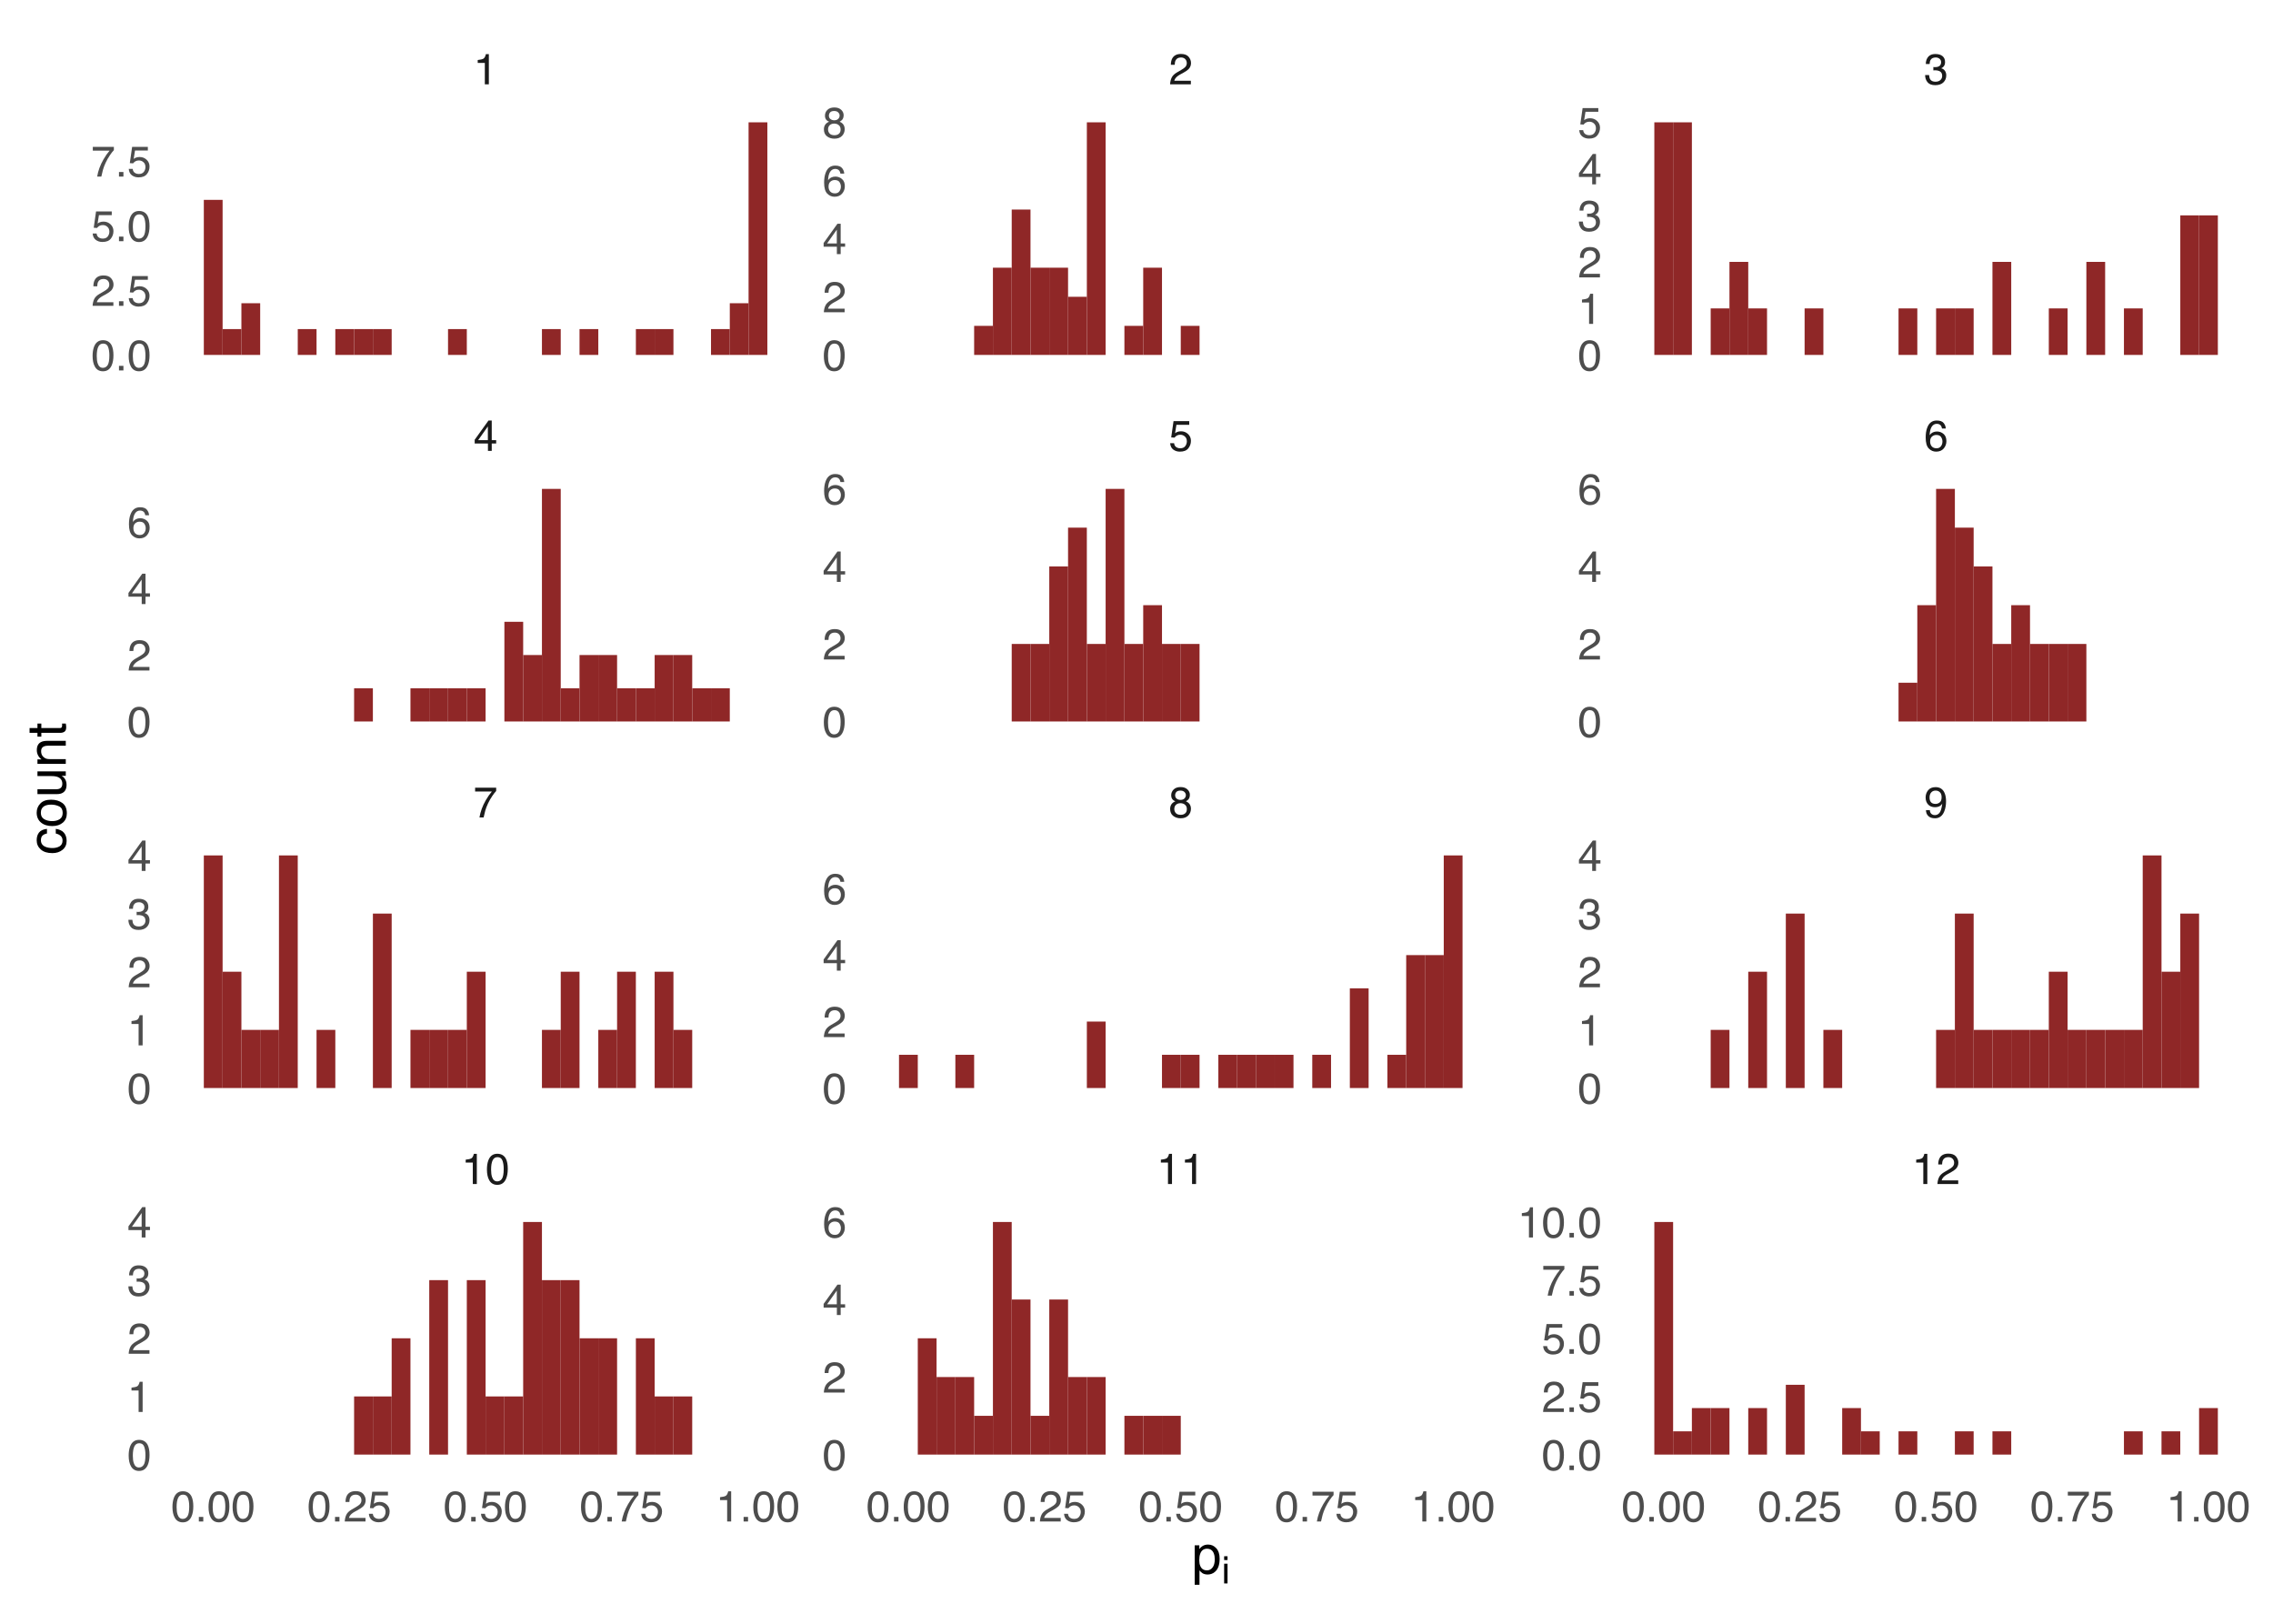 <?xml version="1.0" encoding="UTF-8"?>
<svg xmlns="http://www.w3.org/2000/svg" xmlns:xlink="http://www.w3.org/1999/xlink" width="504pt" height="360pt" viewBox="0 0 504 360" version="1.1">
<defs>
<g>
<symbol overflow="visible" id="glyph0-0">
<path style="stroke:none;" d="M 0.312 0 L 0.312 -6.875 L 5.766 -6.875 L 5.766 0 Z M 4.906 -0.859 L 4.906 -6.016 L 1.172 -6.016 L 1.172 -0.859 Z M 4.906 -0.859 "/>
</symbol>
<symbol overflow="visible" id="glyph0-1">
<path style="stroke:none;" d="M 0.922 -4.75 L 0.922 -5.391 C 1.523 -5.453 1.945 -5.551 2.188 -5.688 C 2.426 -5.832 2.609 -6.164 2.734 -6.688 L 3.391 -6.688 L 3.391 0 L 2.5 0 L 2.5 -4.75 Z M 0.922 -4.75 "/>
</symbol>
<symbol overflow="visible" id="glyph0-2">
<path style="stroke:none;" d="M 2.594 -6.703 C 3.457 -6.703 4.086 -6.348 4.484 -5.641 C 4.773 -5.086 4.922 -4.328 4.922 -3.359 C 4.922 -2.453 4.785 -1.695 4.516 -1.094 C 4.129 -0.238 3.488 0.188 2.594 0.188 C 1.781 0.188 1.18 -0.16 0.797 -0.859 C 0.461 -1.453 0.297 -2.238 0.297 -3.219 C 0.297 -3.977 0.395 -4.633 0.594 -5.188 C 0.957 -6.195 1.625 -6.703 2.594 -6.703 Z M 2.578 -0.578 C 3.016 -0.578 3.363 -0.77 3.625 -1.156 C 3.883 -1.551 4.016 -2.273 4.016 -3.328 C 4.016 -4.086 3.922 -4.711 3.734 -5.203 C 3.547 -5.703 3.18 -5.953 2.641 -5.953 C 2.148 -5.953 1.789 -5.719 1.562 -5.25 C 1.332 -4.781 1.219 -4.094 1.219 -3.188 C 1.219 -2.5 1.289 -1.945 1.438 -1.531 C 1.656 -0.895 2.035 -0.578 2.578 -0.578 Z M 2.578 -0.578 "/>
</symbol>
<symbol overflow="visible" id="glyph0-3">
<path style="stroke:none;" d="M 0.297 0 C 0.328 -0.57 0.445 -1.07 0.656 -1.5 C 0.863 -1.938 1.27 -2.328 1.875 -2.672 L 2.766 -3.188 C 3.172 -3.426 3.457 -3.629 3.625 -3.797 C 3.875 -4.055 4 -4.352 4 -4.688 C 4 -5.07 3.879 -5.379 3.641 -5.609 C 3.41 -5.836 3.102 -5.953 2.719 -5.953 C 2.133 -5.953 1.734 -5.734 1.516 -5.297 C 1.398 -5.066 1.336 -4.742 1.328 -4.328 L 0.469 -4.328 C 0.477 -4.91 0.582 -5.383 0.781 -5.75 C 1.145 -6.406 1.789 -6.734 2.719 -6.734 C 3.488 -6.734 4.051 -6.523 4.406 -6.109 C 4.758 -5.691 4.938 -5.227 4.938 -4.719 C 4.938 -4.188 4.75 -3.727 4.375 -3.344 C 4.156 -3.125 3.758 -2.852 3.188 -2.531 L 2.547 -2.188 C 2.242 -2.02 2.004 -1.859 1.828 -1.703 C 1.516 -1.43 1.316 -1.129 1.234 -0.797 L 4.906 -0.797 L 4.906 0 Z M 0.297 0 "/>
</symbol>
<symbol overflow="visible" id="glyph0-4">
<path style="stroke:none;" d="M 5.016 -6.594 L 5.016 -5.859 C 4.797 -5.648 4.508 -5.285 4.156 -4.766 C 3.801 -4.242 3.484 -3.688 3.203 -3.094 C 2.93 -2.508 2.727 -1.977 2.594 -1.5 C 2.5 -1.188 2.379 -0.688 2.234 0 L 1.312 0 C 1.52 -1.281 1.988 -2.555 2.719 -3.828 C 3.145 -4.566 3.594 -5.207 4.062 -5.75 L 0.344 -5.75 L 0.344 -6.594 Z M 5.016 -6.594 "/>
</symbol>
<symbol overflow="visible" id="glyph0-5">
<path style="stroke:none;" d="M 2.609 -3.891 C 2.984 -3.891 3.273 -3.992 3.484 -4.203 C 3.691 -4.41 3.797 -4.66 3.797 -4.953 C 3.797 -5.203 3.691 -5.43 3.484 -5.641 C 3.285 -5.848 2.984 -5.953 2.578 -5.953 C 2.172 -5.953 1.875 -5.848 1.688 -5.641 C 1.508 -5.43 1.422 -5.188 1.422 -4.906 C 1.422 -4.594 1.535 -4.344 1.766 -4.156 C 2.004 -3.977 2.285 -3.891 2.609 -3.891 Z M 2.656 -0.578 C 3.051 -0.578 3.375 -0.68 3.625 -0.891 C 3.883 -1.098 4.016 -1.414 4.016 -1.844 C 4.016 -2.27 3.879 -2.594 3.609 -2.812 C 3.348 -3.039 3.008 -3.156 2.594 -3.156 C 2.195 -3.156 1.867 -3.039 1.609 -2.812 C 1.359 -2.582 1.234 -2.266 1.234 -1.859 C 1.234 -1.516 1.348 -1.211 1.578 -0.953 C 1.816 -0.703 2.176 -0.578 2.656 -0.578 Z M 1.469 -3.578 C 1.227 -3.672 1.039 -3.785 0.906 -3.922 C 0.664 -4.172 0.547 -4.5 0.547 -4.906 C 0.547 -5.406 0.723 -5.832 1.078 -6.188 C 1.441 -6.551 1.957 -6.734 2.625 -6.734 C 3.27 -6.734 3.773 -6.562 4.141 -6.219 C 4.504 -5.875 4.688 -5.477 4.688 -5.031 C 4.688 -4.613 4.582 -4.273 4.375 -4.016 C 4.25 -3.867 4.062 -3.723 3.812 -3.578 C 4.094 -3.453 4.312 -3.305 4.469 -3.141 C 4.77 -2.828 4.922 -2.422 4.922 -1.922 C 4.922 -1.336 4.723 -0.836 4.328 -0.422 C 3.93 -0.016 3.367 0.188 2.641 0.188 C 1.984 0.188 1.43 0.008 0.984 -0.344 C 0.535 -0.695 0.312 -1.211 0.312 -1.891 C 0.312 -2.285 0.406 -2.625 0.594 -2.906 C 0.789 -3.195 1.082 -3.422 1.469 -3.578 Z M 1.469 -3.578 "/>
</symbol>
<symbol overflow="visible" id="glyph0-6">
<path style="stroke:none;" d="M 1.281 -1.625 C 1.301 -1.156 1.477 -0.832 1.812 -0.656 C 1.988 -0.562 2.18 -0.516 2.391 -0.516 C 2.797 -0.516 3.141 -0.68 3.422 -1.016 C 3.703 -1.348 3.906 -2.031 4.031 -3.062 C 3.844 -2.77 3.609 -2.562 3.328 -2.438 C 3.055 -2.32 2.758 -2.266 2.438 -2.266 C 1.789 -2.266 1.281 -2.461 0.906 -2.859 C 0.531 -3.266 0.344 -3.785 0.344 -4.422 C 0.344 -5.023 0.523 -5.555 0.891 -6.016 C 1.266 -6.484 1.816 -6.719 2.547 -6.719 C 3.523 -6.719 4.195 -6.273 4.562 -5.391 C 4.77 -4.91 4.875 -4.305 4.875 -3.578 C 4.875 -2.754 4.75 -2.023 4.5 -1.391 C 4.094 -0.336 3.398 0.188 2.422 0.188 C 1.766 0.188 1.266 0.016 0.922 -0.328 C 0.586 -0.672 0.422 -1.102 0.422 -1.625 Z M 2.547 -3 C 2.879 -3 3.188 -3.109 3.469 -3.328 C 3.75 -3.547 3.891 -3.93 3.891 -4.484 C 3.891 -4.973 3.766 -5.336 3.516 -5.578 C 3.266 -5.828 2.945 -5.953 2.562 -5.953 C 2.145 -5.953 1.816 -5.812 1.578 -5.531 C 1.336 -5.258 1.219 -4.891 1.219 -4.422 C 1.219 -3.984 1.32 -3.633 1.531 -3.375 C 1.75 -3.125 2.086 -3 2.547 -3 Z M 2.547 -3 "/>
</symbol>
<symbol overflow="visible" id="glyph0-7">
<path style="stroke:none;" d="M 3.172 -2.375 L 3.172 -5.422 L 1.016 -2.375 Z M 3.188 0 L 3.188 -1.641 L 0.25 -1.641 L 0.25 -2.469 L 3.312 -6.734 L 4.031 -6.734 L 4.031 -2.375 L 5.016 -2.375 L 5.016 -1.641 L 4.031 -1.641 L 4.031 0 Z M 3.188 0 "/>
</symbol>
<symbol overflow="visible" id="glyph0-8">
<path style="stroke:none;" d="M 1.188 -1.703 C 1.238 -1.223 1.461 -0.895 1.859 -0.719 C 2.055 -0.625 2.285 -0.578 2.547 -0.578 C 3.047 -0.578 3.414 -0.734 3.656 -1.047 C 3.895 -1.367 4.016 -1.723 4.016 -2.109 C 4.016 -2.578 3.867 -2.938 3.578 -3.188 C 3.297 -3.445 2.957 -3.578 2.562 -3.578 C 2.27 -3.578 2.02 -3.52 1.812 -3.406 C 1.602 -3.289 1.426 -3.133 1.281 -2.938 L 0.547 -2.984 L 1.062 -6.594 L 4.547 -6.594 L 4.547 -5.781 L 1.703 -5.781 L 1.406 -3.922 C 1.562 -4.035 1.711 -4.125 1.859 -4.188 C 2.109 -4.289 2.395 -4.344 2.719 -4.344 C 3.332 -4.344 3.852 -4.141 4.281 -3.734 C 4.707 -3.336 4.922 -2.836 4.922 -2.234 C 4.922 -1.598 4.723 -1.035 4.328 -0.547 C 3.941 -0.066 3.32 0.172 2.469 0.172 C 1.914 0.172 1.43 0.02 1.016 -0.281 C 0.598 -0.594 0.363 -1.066 0.312 -1.703 Z M 1.188 -1.703 "/>
</symbol>
<symbol overflow="visible" id="glyph0-9">
<path style="stroke:none;" d="M 2.812 -6.734 C 3.562 -6.734 4.082 -6.535 4.375 -6.141 C 4.664 -5.754 4.812 -5.359 4.812 -4.953 L 3.984 -4.953 C 3.93 -5.211 3.852 -5.422 3.75 -5.578 C 3.539 -5.859 3.227 -6 2.812 -6 C 2.344 -6 1.969 -5.781 1.688 -5.344 C 1.414 -4.906 1.266 -4.281 1.234 -3.469 C 1.422 -3.75 1.664 -3.961 1.969 -4.109 C 2.227 -4.234 2.523 -4.297 2.859 -4.297 C 3.422 -4.297 3.91 -4.113 4.328 -3.75 C 4.742 -3.395 4.953 -2.863 4.953 -2.156 C 4.953 -1.539 4.754 -1 4.359 -0.531 C 3.961 -0.062 3.398 0.172 2.672 0.172 C 2.047 0.172 1.504 -0.062 1.047 -0.531 C 0.586 -1.008 0.359 -1.816 0.359 -2.953 C 0.359 -3.785 0.461 -4.488 0.672 -5.062 C 1.055 -6.176 1.77 -6.734 2.812 -6.734 Z M 2.75 -0.578 C 3.188 -0.578 3.516 -0.723 3.734 -1.016 C 3.961 -1.316 4.078 -1.672 4.078 -2.078 C 4.078 -2.422 3.977 -2.75 3.781 -3.062 C 3.582 -3.375 3.223 -3.531 2.703 -3.531 C 2.336 -3.531 2.02 -3.41 1.75 -3.172 C 1.477 -2.93 1.344 -2.566 1.344 -2.078 C 1.344 -1.648 1.461 -1.289 1.703 -1 C 1.953 -0.719 2.301 -0.578 2.75 -0.578 Z M 2.75 -0.578 "/>
</symbol>
<symbol overflow="visible" id="glyph0-10">
<path style="stroke:none;" d="M 2.484 0.188 C 1.691 0.188 1.117 -0.031 0.766 -0.469 C 0.41 -0.906 0.234 -1.438 0.234 -2.062 L 1.109 -2.062 C 1.148 -1.625 1.234 -1.305 1.359 -1.109 C 1.578 -0.754 1.969 -0.578 2.531 -0.578 C 2.977 -0.578 3.336 -0.695 3.609 -0.938 C 3.879 -1.176 4.016 -1.484 4.016 -1.859 C 4.016 -2.316 3.867 -2.641 3.578 -2.828 C 3.297 -3.016 2.906 -3.109 2.406 -3.109 C 2.352 -3.109 2.297 -3.102 2.234 -3.094 C 2.18 -3.094 2.125 -3.094 2.062 -3.094 L 2.062 -3.844 C 2.145 -3.832 2.219 -3.82 2.281 -3.812 C 2.344 -3.812 2.406 -3.812 2.469 -3.812 C 2.789 -3.812 3.051 -3.863 3.25 -3.969 C 3.602 -4.145 3.781 -4.457 3.781 -4.906 C 3.781 -5.238 3.66 -5.492 3.422 -5.672 C 3.191 -5.859 2.914 -5.953 2.594 -5.953 C 2.031 -5.953 1.645 -5.766 1.438 -5.391 C 1.312 -5.18 1.242 -4.883 1.234 -4.5 L 0.391 -4.5 C 0.391 -5 0.492 -5.426 0.703 -5.781 C 1.047 -6.406 1.648 -6.719 2.516 -6.719 C 3.191 -6.719 3.719 -6.562 4.094 -6.25 C 4.469 -5.945 4.656 -5.508 4.656 -4.938 C 4.656 -4.52 4.547 -4.188 4.328 -3.938 C 4.191 -3.781 4.016 -3.656 3.797 -3.562 C 4.148 -3.469 4.426 -3.281 4.625 -3 C 4.82 -2.719 4.922 -2.379 4.922 -1.984 C 4.922 -1.348 4.707 -0.828 4.281 -0.422 C 3.863 -0.016 3.266 0.188 2.484 0.188 Z M 2.484 0.188 "/>
</symbol>
<symbol overflow="visible" id="glyph0-11">
<path style="stroke:none;" d="M 0.812 -1.016 L 1.797 -1.016 L 1.797 0 L 0.812 0 Z M 0.812 -1.016 "/>
</symbol>
<symbol overflow="visible" id="glyph1-0">
<path style="stroke:none;" d="M 0.391 0 L 0.391 -8.609 L 7.219 -8.609 L 7.219 0 Z M 6.141 -1.078 L 6.141 -7.531 L 1.469 -7.531 L 1.469 -1.078 Z M 6.141 -1.078 "/>
</symbol>
<symbol overflow="visible" id="glyph1-1">
<path style="stroke:none;" d="M 3.422 -0.703 C 3.91 -0.703 4.316 -0.91 4.641 -1.328 C 4.973 -1.742 5.141 -2.359 5.141 -3.172 C 5.141 -3.672 5.066 -4.102 4.922 -4.469 C 4.648 -5.156 4.148 -5.5 3.422 -5.5 C 2.691 -5.5 2.191 -5.133 1.922 -4.406 C 1.773 -4.02 1.703 -3.523 1.703 -2.922 C 1.703 -2.43 1.773 -2.02 1.922 -1.688 C 2.191 -1.031 2.691 -0.703 3.422 -0.703 Z M 0.688 -6.25 L 1.719 -6.25 L 1.719 -5.422 C 1.926 -5.703 2.156 -5.922 2.406 -6.078 C 2.758 -6.305 3.176 -6.422 3.656 -6.422 C 4.375 -6.422 4.977 -6.148 5.469 -5.609 C 5.969 -5.066 6.219 -4.289 6.219 -3.281 C 6.219 -1.906 5.859 -0.926 5.141 -0.344 C 4.691 0.031 4.164 0.219 3.562 0.219 C 3.094 0.219 2.695 0.113 2.375 -0.094 C 2.188 -0.219 1.977 -0.422 1.75 -0.703 L 1.75 2.5 L 0.688 2.5 Z M 0.688 -6.25 "/>
</symbol>
<symbol overflow="visible" id="glyph2-0">
<path style="stroke:none;" d="M 0.266 0 L 0.266 -6.031 L 5.062 -6.031 L 5.062 0 Z M 4.297 -0.75 L 4.297 -5.281 L 1.031 -5.281 L 1.031 -0.75 Z M 4.297 -0.75 "/>
</symbol>
<symbol overflow="visible" id="glyph2-1">
<path style="stroke:none;" d="M 0.547 -4.375 L 1.297 -4.375 L 1.297 0 L 0.547 0 Z M 0.547 -6.031 L 1.297 -6.031 L 1.297 -5.188 L 0.547 -5.188 Z M 0.547 -6.031 "/>
</symbol>
<symbol overflow="visible" id="glyph3-0">
<path style="stroke:none;" d="M 0 -0.391 L -8.609 -0.391 L -8.609 -7.219 L 0 -7.219 Z M -1.078 -6.141 L -7.531 -6.141 L -7.531 -1.469 L -1.078 -1.469 Z M -1.078 -6.141 "/>
</symbol>
<symbol overflow="visible" id="glyph3-1">
<path style="stroke:none;" d="M -6.453 -3.188 C -6.453 -3.895 -6.281 -4.469 -5.938 -4.906 C -5.594 -5.352 -5.004 -5.625 -4.172 -5.719 L -4.172 -4.688 C -4.555 -4.625 -4.875 -4.484 -5.125 -4.266 C -5.383 -4.047 -5.516 -3.688 -5.516 -3.188 C -5.516 -2.52 -5.188 -2.039 -4.531 -1.75 C -4.102 -1.562 -3.578 -1.469 -2.953 -1.469 C -2.328 -1.469 -1.797 -1.598 -1.359 -1.859 C -0.93 -2.129 -0.719 -2.551 -0.719 -3.125 C -0.719 -3.562 -0.852 -3.906 -1.125 -4.156 C -1.395 -4.414 -1.758 -4.594 -2.219 -4.688 L -2.219 -5.719 C -1.383 -5.602 -0.773 -5.312 -0.391 -4.844 C -0.004 -4.375 0.188 -3.773 0.188 -3.047 C 0.188 -2.223 -0.113 -1.566 -0.719 -1.078 C -1.32 -0.586 -2.07 -0.344 -2.969 -0.344 C -4.07 -0.344 -4.926 -0.609 -5.531 -1.141 C -6.145 -1.68 -6.453 -2.363 -6.453 -3.188 Z M -6.422 -3.031 Z M -6.422 -3.031 "/>
</symbol>
<symbol overflow="visible" id="glyph3-2">
<path style="stroke:none;" d="M -0.688 -3.266 C -0.688 -3.961 -0.945 -4.441 -1.469 -4.703 C -2 -4.961 -2.586 -5.094 -3.234 -5.094 C -3.828 -5.094 -4.305 -5 -4.672 -4.812 C -5.242 -4.508 -5.531 -4 -5.531 -3.281 C -5.531 -2.633 -5.285 -2.164 -4.797 -1.875 C -4.305 -1.582 -3.711 -1.438 -3.016 -1.438 C -2.348 -1.438 -1.789 -1.582 -1.344 -1.875 C -0.906 -2.164 -0.688 -2.629 -0.688 -3.266 Z M -6.453 -3.312 C -6.453 -4.113 -6.18 -4.789 -5.641 -5.344 C -5.109 -5.906 -4.316 -6.188 -3.266 -6.188 C -2.254 -6.188 -1.414 -5.941 -0.75 -5.453 C -0.094 -4.961 0.234 -4.203 0.234 -3.172 C 0.234 -2.305 -0.055 -1.617 -0.641 -1.109 C -1.234 -0.598 -2.02 -0.344 -3 -0.344 C -4.051 -0.344 -4.891 -0.609 -5.516 -1.141 C -6.141 -1.68 -6.453 -2.406 -6.453 -3.312 Z M -6.422 -3.266 Z M -6.422 -3.266 "/>
</symbol>
<symbol overflow="visible" id="glyph3-3">
<path style="stroke:none;" d="M -6.281 -1.828 L -2.109 -1.828 C -1.785 -1.828 -1.523 -1.879 -1.328 -1.984 C -0.953 -2.172 -0.766 -2.52 -0.766 -3.031 C -0.766 -3.758 -1.094 -4.258 -1.75 -4.531 C -2.102 -4.676 -2.582 -4.75 -3.188 -4.75 L -6.281 -4.75 L -6.281 -5.797 L 0 -5.797 L 0 -4.812 L -0.922 -4.812 C -0.68 -4.676 -0.484 -4.508 -0.328 -4.312 C 0.004 -3.906 0.172 -3.414 0.172 -2.844 C 0.172 -1.945 -0.129 -1.336 -0.734 -1.016 C -1.047 -0.836 -1.473 -0.75 -2.016 -0.75 L -6.281 -0.75 Z M -6.422 -3.281 Z M -6.422 -3.281 "/>
</symbol>
<symbol overflow="visible" id="glyph3-4">
<path style="stroke:none;" d="M -6.281 -0.781 L -6.281 -1.781 L -5.391 -1.781 C -5.754 -2.07 -6.016 -2.383 -6.172 -2.719 C -6.336 -3.051 -6.422 -3.422 -6.422 -3.828 C -6.422 -4.711 -6.109 -5.312 -5.484 -5.625 C -5.141 -5.801 -4.656 -5.891 -4.031 -5.891 L 0 -5.891 L 0 -4.812 L -3.953 -4.812 C -4.336 -4.812 -4.645 -4.754 -4.875 -4.641 C -5.27 -4.453 -5.469 -4.113 -5.469 -3.625 C -5.469 -3.375 -5.441 -3.172 -5.391 -3.016 C -5.305 -2.723 -5.133 -2.469 -4.875 -2.25 C -4.664 -2.07 -4.453 -1.957 -4.234 -1.906 C -4.016 -1.852 -3.695 -1.828 -3.281 -1.828 L 0 -1.828 L 0 -0.781 Z M -6.422 -3.25 Z M -6.422 -3.25 "/>
</symbol>
<symbol overflow="visible" id="glyph3-5">
<path style="stroke:none;" d="M -8.031 -0.984 L -8.031 -2.047 L -6.281 -2.047 L -6.281 -3.047 L -5.422 -3.047 L -5.422 -2.047 L -1.312 -2.047 C -1.094 -2.047 -0.945 -2.125 -0.875 -2.281 C -0.832 -2.352 -0.812 -2.488 -0.812 -2.688 C -0.812 -2.738 -0.812 -2.789 -0.812 -2.844 C -0.82 -2.906 -0.828 -2.973 -0.828 -3.047 L 0 -3.047 C 0.031 -2.93 0.051 -2.805 0.062 -2.672 C 0.082 -2.547 0.094 -2.406 0.094 -2.25 C 0.094 -1.758 -0.031 -1.426 -0.281 -1.25 C -0.531 -1.07 -0.859 -0.984 -1.266 -0.984 L -5.422 -0.984 L -5.422 -0.141 L -6.281 -0.141 L -6.281 -0.984 Z M -8.031 -0.984 "/>
</symbol>
</g>
</defs>
<g id="surface39">
<rect x="0" y="0" width="504" height="360" style="fill:rgb(100%,100%,100%);fill-opacity:1;stroke:none;"/>
<path style=" stroke:none;fill-rule:nonzero;fill:rgb(56.078%,15.294%,15.294%);fill-opacity:1;" d="M 45.195 78.691 L 49.359 78.691 L 49.359 44.312 L 45.195 44.312 Z M 45.195 78.691 "/>
<path style=" stroke:none;fill-rule:nonzero;fill:rgb(56.078%,15.294%,15.294%);fill-opacity:1;" d="M 49.363 78.691 L 53.527 78.691 L 53.527 72.961 L 49.363 72.961 Z M 49.363 78.691 "/>
<path style=" stroke:none;fill-rule:nonzero;fill:rgb(56.078%,15.294%,15.294%);fill-opacity:1;" d="M 53.527 78.691 L 57.691 78.691 L 57.691 67.23 L 53.527 67.23 Z M 53.527 78.691 "/>
<path style=" stroke:none;fill-rule:nonzero;fill:rgb(56.078%,15.294%,15.294%);fill-opacity:1;" d="M 66.023 78.691 L 70.188 78.691 L 70.188 72.961 L 66.023 72.961 Z M 66.023 78.691 "/>
<path style=" stroke:none;fill-rule:nonzero;fill:rgb(56.078%,15.294%,15.294%);fill-opacity:1;" d="M 74.352 78.691 L 78.516 78.691 L 78.516 72.961 L 74.352 72.961 Z M 74.352 78.691 "/>
<path style=" stroke:none;fill-rule:nonzero;fill:rgb(56.078%,15.294%,15.294%);fill-opacity:1;" d="M 78.516 78.691 L 82.68 78.691 L 82.68 72.961 L 78.516 72.961 Z M 78.516 78.691 "/>
<path style=" stroke:none;fill-rule:nonzero;fill:rgb(56.078%,15.294%,15.294%);fill-opacity:1;" d="M 82.684 78.691 L 86.848 78.691 L 86.848 72.961 L 82.684 72.961 Z M 82.684 78.691 "/>
<path style=" stroke:none;fill-rule:nonzero;fill:rgb(56.078%,15.294%,15.294%);fill-opacity:1;" d="M 99.344 78.691 L 103.508 78.691 L 103.508 72.961 L 99.344 72.961 Z M 99.344 78.691 "/>
<path style=" stroke:none;fill-rule:nonzero;fill:rgb(56.078%,15.294%,15.294%);fill-opacity:1;" d="M 120.168 78.691 L 124.332 78.691 L 124.332 72.961 L 120.168 72.961 Z M 120.168 78.691 "/>
<path style=" stroke:none;fill-rule:nonzero;fill:rgb(56.078%,15.294%,15.294%);fill-opacity:1;" d="M 128.5 78.691 L 132.664 78.691 L 132.664 72.961 L 128.5 72.961 Z M 128.5 78.691 "/>
<path style=" stroke:none;fill-rule:nonzero;fill:rgb(56.078%,15.294%,15.294%);fill-opacity:1;" d="M 140.996 78.691 L 145.16 78.691 L 145.16 72.961 L 140.996 72.961 Z M 140.996 78.691 "/>
<path style=" stroke:none;fill-rule:nonzero;fill:rgb(56.078%,15.294%,15.294%);fill-opacity:1;" d="M 145.16 78.691 L 149.324 78.691 L 149.324 72.961 L 145.16 72.961 Z M 145.16 78.691 "/>
<path style=" stroke:none;fill-rule:nonzero;fill:rgb(56.078%,15.294%,15.294%);fill-opacity:1;" d="M 157.656 78.691 L 161.82 78.691 L 161.82 72.961 L 157.656 72.961 Z M 157.656 78.691 "/>
<path style=" stroke:none;fill-rule:nonzero;fill:rgb(56.078%,15.294%,15.294%);fill-opacity:1;" d="M 161.82 78.691 L 165.984 78.691 L 165.984 67.23 L 161.82 67.23 Z M 161.82 78.691 "/>
<path style=" stroke:none;fill-rule:nonzero;fill:rgb(56.078%,15.294%,15.294%);fill-opacity:1;" d="M 165.984 78.691 L 170.148 78.691 L 170.148 27.121 L 165.984 27.121 Z M 165.984 78.691 "/>
<path style=" stroke:none;fill-rule:nonzero;fill:rgb(56.078%,15.294%,15.294%);fill-opacity:1;" d="M 78.516 159.961 L 82.68 159.961 L 82.68 152.594 L 78.516 152.594 Z M 78.516 159.961 "/>
<path style=" stroke:none;fill-rule:nonzero;fill:rgb(56.078%,15.294%,15.294%);fill-opacity:1;" d="M 91.012 159.961 L 95.176 159.961 L 95.176 152.594 L 91.012 152.594 Z M 91.012 159.961 "/>
<path style=" stroke:none;fill-rule:nonzero;fill:rgb(56.078%,15.294%,15.294%);fill-opacity:1;" d="M 95.18 159.961 L 99.344 159.961 L 99.344 152.594 L 95.18 152.594 Z M 95.18 159.961 "/>
<path style=" stroke:none;fill-rule:nonzero;fill:rgb(56.078%,15.294%,15.294%);fill-opacity:1;" d="M 99.344 159.961 L 103.508 159.961 L 103.508 152.594 L 99.344 152.594 Z M 99.344 159.961 "/>
<path style=" stroke:none;fill-rule:nonzero;fill:rgb(56.078%,15.294%,15.294%);fill-opacity:1;" d="M 103.508 159.961 L 107.672 159.961 L 107.672 152.594 L 103.508 152.594 Z M 103.508 159.961 "/>
<path style=" stroke:none;fill-rule:nonzero;fill:rgb(56.078%,15.294%,15.294%);fill-opacity:1;" d="M 111.84 159.961 L 116.004 159.961 L 116.004 137.859 L 111.84 137.859 Z M 111.84 159.961 "/>
<path style=" stroke:none;fill-rule:nonzero;fill:rgb(56.078%,15.294%,15.294%);fill-opacity:1;" d="M 116.004 159.961 L 120.168 159.961 L 120.168 145.227 L 116.004 145.227 Z M 116.004 159.961 "/>
<path style=" stroke:none;fill-rule:nonzero;fill:rgb(56.078%,15.294%,15.294%);fill-opacity:1;" d="M 120.168 159.961 L 124.332 159.961 L 124.332 108.391 L 120.168 108.391 Z M 120.168 159.961 "/>
<path style=" stroke:none;fill-rule:nonzero;fill:rgb(56.078%,15.294%,15.294%);fill-opacity:1;" d="M 124.336 159.961 L 128.5 159.961 L 128.5 152.594 L 124.336 152.594 Z M 124.336 159.961 "/>
<path style=" stroke:none;fill-rule:nonzero;fill:rgb(56.078%,15.294%,15.294%);fill-opacity:1;" d="M 128.5 159.961 L 132.664 159.961 L 132.664 145.227 L 128.5 145.227 Z M 128.5 159.961 "/>
<path style=" stroke:none;fill-rule:nonzero;fill:rgb(56.078%,15.294%,15.294%);fill-opacity:1;" d="M 132.664 159.961 L 136.828 159.961 L 136.828 145.227 L 132.664 145.227 Z M 132.664 159.961 "/>
<path style=" stroke:none;fill-rule:nonzero;fill:rgb(56.078%,15.294%,15.294%);fill-opacity:1;" d="M 136.828 159.961 L 140.992 159.961 L 140.992 152.594 L 136.828 152.594 Z M 136.828 159.961 "/>
<path style=" stroke:none;fill-rule:nonzero;fill:rgb(56.078%,15.294%,15.294%);fill-opacity:1;" d="M 140.996 159.961 L 145.16 159.961 L 145.16 152.594 L 140.996 152.594 Z M 140.996 159.961 "/>
<path style=" stroke:none;fill-rule:nonzero;fill:rgb(56.078%,15.294%,15.294%);fill-opacity:1;" d="M 145.16 159.961 L 149.324 159.961 L 149.324 145.227 L 145.16 145.227 Z M 145.16 159.961 "/>
<path style=" stroke:none;fill-rule:nonzero;fill:rgb(56.078%,15.294%,15.294%);fill-opacity:1;" d="M 149.324 159.961 L 153.488 159.961 L 153.488 145.227 L 149.324 145.227 Z M 149.324 159.961 "/>
<path style=" stroke:none;fill-rule:nonzero;fill:rgb(56.078%,15.294%,15.294%);fill-opacity:1;" d="M 153.492 159.961 L 157.656 159.961 L 157.656 152.594 L 153.492 152.594 Z M 153.492 159.961 "/>
<path style=" stroke:none;fill-rule:nonzero;fill:rgb(56.078%,15.294%,15.294%);fill-opacity:1;" d="M 157.656 159.961 L 161.82 159.961 L 161.82 152.594 L 157.656 152.594 Z M 157.656 159.961 "/>
<path style=" stroke:none;fill-rule:nonzero;fill:rgb(56.078%,15.294%,15.294%);fill-opacity:1;" d="M 45.195 241.227 L 49.359 241.227 L 49.359 189.656 L 45.195 189.656 Z M 45.195 241.227 "/>
<path style=" stroke:none;fill-rule:nonzero;fill:rgb(56.078%,15.294%,15.294%);fill-opacity:1;" d="M 49.363 241.227 L 53.527 241.227 L 53.527 215.441 L 49.363 215.441 Z M 49.363 241.227 "/>
<path style=" stroke:none;fill-rule:nonzero;fill:rgb(56.078%,15.294%,15.294%);fill-opacity:1;" d="M 53.527 241.227 L 57.691 241.227 L 57.691 228.336 L 53.527 228.336 Z M 53.527 241.227 "/>
<path style=" stroke:none;fill-rule:nonzero;fill:rgb(56.078%,15.294%,15.294%);fill-opacity:1;" d="M 57.691 241.227 L 61.855 241.227 L 61.855 228.336 L 57.691 228.336 Z M 57.691 241.227 "/>
<path style=" stroke:none;fill-rule:nonzero;fill:rgb(56.078%,15.294%,15.294%);fill-opacity:1;" d="M 61.855 241.227 L 66.02 241.227 L 66.02 189.656 L 61.855 189.656 Z M 61.855 241.227 "/>
<path style=" stroke:none;fill-rule:nonzero;fill:rgb(56.078%,15.294%,15.294%);fill-opacity:1;" d="M 70.188 241.227 L 74.352 241.227 L 74.352 228.336 L 70.188 228.336 Z M 70.188 241.227 "/>
<path style=" stroke:none;fill-rule:nonzero;fill:rgb(56.078%,15.294%,15.294%);fill-opacity:1;" d="M 82.684 241.227 L 86.848 241.227 L 86.848 202.551 L 82.684 202.551 Z M 82.684 241.227 "/>
<path style=" stroke:none;fill-rule:nonzero;fill:rgb(56.078%,15.294%,15.294%);fill-opacity:1;" d="M 91.012 241.227 L 95.176 241.227 L 95.176 228.336 L 91.012 228.336 Z M 91.012 241.227 "/>
<path style=" stroke:none;fill-rule:nonzero;fill:rgb(56.078%,15.294%,15.294%);fill-opacity:1;" d="M 95.18 241.227 L 99.344 241.227 L 99.344 228.336 L 95.18 228.336 Z M 95.18 241.227 "/>
<path style=" stroke:none;fill-rule:nonzero;fill:rgb(56.078%,15.294%,15.294%);fill-opacity:1;" d="M 99.344 241.227 L 103.508 241.227 L 103.508 228.336 L 99.344 228.336 Z M 99.344 241.227 "/>
<path style=" stroke:none;fill-rule:nonzero;fill:rgb(56.078%,15.294%,15.294%);fill-opacity:1;" d="M 103.508 241.227 L 107.672 241.227 L 107.672 215.441 L 103.508 215.441 Z M 103.508 241.227 "/>
<path style=" stroke:none;fill-rule:nonzero;fill:rgb(56.078%,15.294%,15.294%);fill-opacity:1;" d="M 120.168 241.227 L 124.332 241.227 L 124.332 228.336 L 120.168 228.336 Z M 120.168 241.227 "/>
<path style=" stroke:none;fill-rule:nonzero;fill:rgb(56.078%,15.294%,15.294%);fill-opacity:1;" d="M 124.336 241.227 L 128.5 241.227 L 128.5 215.441 L 124.336 215.441 Z M 124.336 241.227 "/>
<path style=" stroke:none;fill-rule:nonzero;fill:rgb(56.078%,15.294%,15.294%);fill-opacity:1;" d="M 132.664 241.227 L 136.828 241.227 L 136.828 228.336 L 132.664 228.336 Z M 132.664 241.227 "/>
<path style=" stroke:none;fill-rule:nonzero;fill:rgb(56.078%,15.294%,15.294%);fill-opacity:1;" d="M 136.828 241.227 L 140.992 241.227 L 140.992 215.441 L 136.828 215.441 Z M 136.828 241.227 "/>
<path style=" stroke:none;fill-rule:nonzero;fill:rgb(56.078%,15.294%,15.294%);fill-opacity:1;" d="M 145.16 241.227 L 149.324 241.227 L 149.324 215.441 L 145.16 215.441 Z M 145.16 241.227 "/>
<path style=" stroke:none;fill-rule:nonzero;fill:rgb(56.078%,15.294%,15.294%);fill-opacity:1;" d="M 149.324 241.227 L 153.488 241.227 L 153.488 228.336 L 149.324 228.336 Z M 149.324 241.227 "/>
<path style=" stroke:none;fill-rule:nonzero;fill:rgb(56.078%,15.294%,15.294%);fill-opacity:1;" d="M 78.516 322.496 L 82.68 322.496 L 82.68 309.605 L 78.516 309.605 Z M 78.516 322.496 "/>
<path style=" stroke:none;fill-rule:nonzero;fill:rgb(56.078%,15.294%,15.294%);fill-opacity:1;" d="M 82.684 322.496 L 86.848 322.496 L 86.848 309.605 L 82.684 309.605 Z M 82.684 322.496 "/>
<path style=" stroke:none;fill-rule:nonzero;fill:rgb(56.078%,15.294%,15.294%);fill-opacity:1;" d="M 86.848 322.496 L 91.012 322.496 L 91.012 296.711 L 86.848 296.711 Z M 86.848 322.496 "/>
<path style=" stroke:none;fill-rule:nonzero;fill:rgb(56.078%,15.294%,15.294%);fill-opacity:1;" d="M 95.18 322.496 L 99.344 322.496 L 99.344 283.82 L 95.18 283.82 Z M 95.18 322.496 "/>
<path style=" stroke:none;fill-rule:nonzero;fill:rgb(56.078%,15.294%,15.294%);fill-opacity:1;" d="M 103.508 322.496 L 107.672 322.496 L 107.672 283.82 L 103.508 283.82 Z M 103.508 322.496 "/>
<path style=" stroke:none;fill-rule:nonzero;fill:rgb(56.078%,15.294%,15.294%);fill-opacity:1;" d="M 107.672 322.496 L 111.836 322.496 L 111.836 309.605 L 107.672 309.605 Z M 107.672 322.496 "/>
<path style=" stroke:none;fill-rule:nonzero;fill:rgb(56.078%,15.294%,15.294%);fill-opacity:1;" d="M 111.84 322.496 L 116.004 322.496 L 116.004 309.605 L 111.84 309.605 Z M 111.84 322.496 "/>
<path style=" stroke:none;fill-rule:nonzero;fill:rgb(56.078%,15.294%,15.294%);fill-opacity:1;" d="M 116.004 322.496 L 120.168 322.496 L 120.168 270.926 L 116.004 270.926 Z M 116.004 322.496 "/>
<path style=" stroke:none;fill-rule:nonzero;fill:rgb(56.078%,15.294%,15.294%);fill-opacity:1;" d="M 120.168 322.496 L 124.332 322.496 L 124.332 283.82 L 120.168 283.82 Z M 120.168 322.496 "/>
<path style=" stroke:none;fill-rule:nonzero;fill:rgb(56.078%,15.294%,15.294%);fill-opacity:1;" d="M 124.336 322.496 L 128.5 322.496 L 128.5 283.82 L 124.336 283.82 Z M 124.336 322.496 "/>
<path style=" stroke:none;fill-rule:nonzero;fill:rgb(56.078%,15.294%,15.294%);fill-opacity:1;" d="M 128.5 322.496 L 132.664 322.496 L 132.664 296.711 L 128.5 296.711 Z M 128.5 322.496 "/>
<path style=" stroke:none;fill-rule:nonzero;fill:rgb(56.078%,15.294%,15.294%);fill-opacity:1;" d="M 132.664 322.496 L 136.828 322.496 L 136.828 296.711 L 132.664 296.711 Z M 132.664 322.496 "/>
<path style=" stroke:none;fill-rule:nonzero;fill:rgb(56.078%,15.294%,15.294%);fill-opacity:1;" d="M 140.996 322.496 L 145.16 322.496 L 145.16 296.711 L 140.996 296.711 Z M 140.996 322.496 "/>
<path style=" stroke:none;fill-rule:nonzero;fill:rgb(56.078%,15.294%,15.294%);fill-opacity:1;" d="M 145.16 322.496 L 149.324 322.496 L 149.324 309.605 L 145.16 309.605 Z M 145.16 322.496 "/>
<path style=" stroke:none;fill-rule:nonzero;fill:rgb(56.078%,15.294%,15.294%);fill-opacity:1;" d="M 149.324 322.496 L 153.488 322.496 L 153.488 309.605 L 149.324 309.605 Z M 149.324 322.496 "/>
<path style=" stroke:none;fill-rule:nonzero;fill:rgb(56.078%,15.294%,15.294%);fill-opacity:1;" d="M 216 78.691 L 220.164 78.691 L 220.164 72.246 L 216 72.246 Z M 216 78.691 "/>
<path style=" stroke:none;fill-rule:nonzero;fill:rgb(56.078%,15.294%,15.294%);fill-opacity:1;" d="M 220.164 78.691 L 224.328 78.691 L 224.328 59.352 L 220.164 59.352 Z M 220.164 78.691 "/>
<path style=" stroke:none;fill-rule:nonzero;fill:rgb(56.078%,15.294%,15.294%);fill-opacity:1;" d="M 224.332 78.691 L 228.496 78.691 L 228.496 46.461 L 224.332 46.461 Z M 224.332 78.691 "/>
<path style=" stroke:none;fill-rule:nonzero;fill:rgb(56.078%,15.294%,15.294%);fill-opacity:1;" d="M 228.496 78.691 L 232.66 78.691 L 232.66 59.352 L 228.496 59.352 Z M 228.496 78.691 "/>
<path style=" stroke:none;fill-rule:nonzero;fill:rgb(56.078%,15.294%,15.294%);fill-opacity:1;" d="M 232.66 78.691 L 236.824 78.691 L 236.824 59.352 L 232.66 59.352 Z M 232.66 78.691 "/>
<path style=" stroke:none;fill-rule:nonzero;fill:rgb(56.078%,15.294%,15.294%);fill-opacity:1;" d="M 236.824 78.691 L 240.988 78.691 L 240.988 65.801 L 236.824 65.801 Z M 236.824 78.691 "/>
<path style=" stroke:none;fill-rule:nonzero;fill:rgb(56.078%,15.294%,15.294%);fill-opacity:1;" d="M 240.992 78.691 L 245.156 78.691 L 245.156 27.121 L 240.992 27.121 Z M 240.992 78.691 "/>
<path style=" stroke:none;fill-rule:nonzero;fill:rgb(56.078%,15.294%,15.294%);fill-opacity:1;" d="M 249.32 78.691 L 253.484 78.691 L 253.484 72.246 L 249.32 72.246 Z M 249.32 78.691 "/>
<path style=" stroke:none;fill-rule:nonzero;fill:rgb(56.078%,15.294%,15.294%);fill-opacity:1;" d="M 253.488 78.691 L 257.652 78.691 L 257.652 59.352 L 253.488 59.352 Z M 253.488 78.691 "/>
<path style=" stroke:none;fill-rule:nonzero;fill:rgb(56.078%,15.294%,15.294%);fill-opacity:1;" d="M 261.816 78.691 L 265.98 78.691 L 265.98 72.246 L 261.816 72.246 Z M 261.816 78.691 "/>
<path style=" stroke:none;fill-rule:nonzero;fill:rgb(56.078%,15.294%,15.294%);fill-opacity:1;" d="M 224.332 159.961 L 228.496 159.961 L 228.496 142.77 L 224.332 142.77 Z M 224.332 159.961 "/>
<path style=" stroke:none;fill-rule:nonzero;fill:rgb(56.078%,15.294%,15.294%);fill-opacity:1;" d="M 228.496 159.961 L 232.66 159.961 L 232.66 142.77 L 228.496 142.77 Z M 228.496 159.961 "/>
<path style=" stroke:none;fill-rule:nonzero;fill:rgb(56.078%,15.294%,15.294%);fill-opacity:1;" d="M 232.66 159.961 L 236.824 159.961 L 236.824 125.582 L 232.66 125.582 Z M 232.66 159.961 "/>
<path style=" stroke:none;fill-rule:nonzero;fill:rgb(56.078%,15.294%,15.294%);fill-opacity:1;" d="M 236.824 159.961 L 240.988 159.961 L 240.988 116.984 L 236.824 116.984 Z M 236.824 159.961 "/>
<path style=" stroke:none;fill-rule:nonzero;fill:rgb(56.078%,15.294%,15.294%);fill-opacity:1;" d="M 240.992 159.961 L 245.156 159.961 L 245.156 142.77 L 240.992 142.77 Z M 240.992 159.961 "/>
<path style=" stroke:none;fill-rule:nonzero;fill:rgb(56.078%,15.294%,15.294%);fill-opacity:1;" d="M 245.156 159.961 L 249.32 159.961 L 249.32 108.391 L 245.156 108.391 Z M 245.156 159.961 "/>
<path style=" stroke:none;fill-rule:nonzero;fill:rgb(56.078%,15.294%,15.294%);fill-opacity:1;" d="M 249.32 159.961 L 253.484 159.961 L 253.484 142.77 L 249.32 142.77 Z M 249.32 159.961 "/>
<path style=" stroke:none;fill-rule:nonzero;fill:rgb(56.078%,15.294%,15.294%);fill-opacity:1;" d="M 253.488 159.961 L 257.652 159.961 L 257.652 134.176 L 253.488 134.176 Z M 253.488 159.961 "/>
<path style=" stroke:none;fill-rule:nonzero;fill:rgb(56.078%,15.294%,15.294%);fill-opacity:1;" d="M 257.652 159.961 L 261.816 159.961 L 261.816 142.77 L 257.652 142.77 Z M 257.652 159.961 "/>
<path style=" stroke:none;fill-rule:nonzero;fill:rgb(56.078%,15.294%,15.294%);fill-opacity:1;" d="M 261.816 159.961 L 265.98 159.961 L 265.98 142.77 L 261.816 142.77 Z M 261.816 159.961 "/>
<path style=" stroke:none;fill-rule:nonzero;fill:rgb(56.078%,15.294%,15.294%);fill-opacity:1;" d="M 199.34 241.227 L 203.504 241.227 L 203.504 233.859 L 199.34 233.859 Z M 199.34 241.227 "/>
<path style=" stroke:none;fill-rule:nonzero;fill:rgb(56.078%,15.294%,15.294%);fill-opacity:1;" d="M 211.836 241.227 L 216 241.227 L 216 233.859 L 211.836 233.859 Z M 211.836 241.227 "/>
<path style=" stroke:none;fill-rule:nonzero;fill:rgb(56.078%,15.294%,15.294%);fill-opacity:1;" d="M 240.992 241.227 L 245.156 241.227 L 245.156 226.492 L 240.992 226.492 Z M 240.992 241.227 "/>
<path style=" stroke:none;fill-rule:nonzero;fill:rgb(56.078%,15.294%,15.294%);fill-opacity:1;" d="M 257.652 241.227 L 261.816 241.227 L 261.816 233.859 L 257.652 233.859 Z M 257.652 241.227 "/>
<path style=" stroke:none;fill-rule:nonzero;fill:rgb(56.078%,15.294%,15.294%);fill-opacity:1;" d="M 261.816 241.227 L 265.98 241.227 L 265.98 233.859 L 261.816 233.859 Z M 261.816 241.227 "/>
<path style=" stroke:none;fill-rule:nonzero;fill:rgb(56.078%,15.294%,15.294%);fill-opacity:1;" d="M 270.148 241.227 L 274.312 241.227 L 274.312 233.859 L 270.148 233.859 Z M 270.148 241.227 "/>
<path style=" stroke:none;fill-rule:nonzero;fill:rgb(56.078%,15.294%,15.294%);fill-opacity:1;" d="M 274.312 241.227 L 278.477 241.227 L 278.477 233.859 L 274.312 233.859 Z M 274.312 241.227 "/>
<path style=" stroke:none;fill-rule:nonzero;fill:rgb(56.078%,15.294%,15.294%);fill-opacity:1;" d="M 278.477 241.227 L 282.641 241.227 L 282.641 233.859 L 278.477 233.859 Z M 278.477 241.227 "/>
<path style=" stroke:none;fill-rule:nonzero;fill:rgb(56.078%,15.294%,15.294%);fill-opacity:1;" d="M 282.645 241.227 L 286.809 241.227 L 286.809 233.859 L 282.645 233.859 Z M 282.645 241.227 "/>
<path style=" stroke:none;fill-rule:nonzero;fill:rgb(56.078%,15.294%,15.294%);fill-opacity:1;" d="M 290.973 241.227 L 295.137 241.227 L 295.137 233.859 L 290.973 233.859 Z M 290.973 241.227 "/>
<path style=" stroke:none;fill-rule:nonzero;fill:rgb(56.078%,15.294%,15.294%);fill-opacity:1;" d="M 299.305 241.227 L 303.469 241.227 L 303.469 219.125 L 299.305 219.125 Z M 299.305 241.227 "/>
<path style=" stroke:none;fill-rule:nonzero;fill:rgb(56.078%,15.294%,15.294%);fill-opacity:1;" d="M 307.633 241.227 L 311.797 241.227 L 311.797 233.859 L 307.633 233.859 Z M 307.633 241.227 "/>
<path style=" stroke:none;fill-rule:nonzero;fill:rgb(56.078%,15.294%,15.294%);fill-opacity:1;" d="M 311.801 241.227 L 315.965 241.227 L 315.965 211.758 L 311.801 211.758 Z M 311.801 241.227 "/>
<path style=" stroke:none;fill-rule:nonzero;fill:rgb(56.078%,15.294%,15.294%);fill-opacity:1;" d="M 315.965 241.227 L 320.129 241.227 L 320.129 211.758 L 315.965 211.758 Z M 315.965 241.227 "/>
<path style=" stroke:none;fill-rule:nonzero;fill:rgb(56.078%,15.294%,15.294%);fill-opacity:1;" d="M 320.129 241.227 L 324.293 241.227 L 324.293 189.656 L 320.129 189.656 Z M 320.129 241.227 "/>
<path style=" stroke:none;fill-rule:nonzero;fill:rgb(56.078%,15.294%,15.294%);fill-opacity:1;" d="M 203.504 322.496 L 207.668 322.496 L 207.668 296.711 L 203.504 296.711 Z M 203.504 322.496 "/>
<path style=" stroke:none;fill-rule:nonzero;fill:rgb(56.078%,15.294%,15.294%);fill-opacity:1;" d="M 207.672 322.496 L 211.836 322.496 L 211.836 305.305 L 207.672 305.305 Z M 207.672 322.496 "/>
<path style=" stroke:none;fill-rule:nonzero;fill:rgb(56.078%,15.294%,15.294%);fill-opacity:1;" d="M 211.836 322.496 L 216 322.496 L 216 305.305 L 211.836 305.305 Z M 211.836 322.496 "/>
<path style=" stroke:none;fill-rule:nonzero;fill:rgb(56.078%,15.294%,15.294%);fill-opacity:1;" d="M 216 322.496 L 220.164 322.496 L 220.164 313.902 L 216 313.902 Z M 216 322.496 "/>
<path style=" stroke:none;fill-rule:nonzero;fill:rgb(56.078%,15.294%,15.294%);fill-opacity:1;" d="M 220.164 322.496 L 224.328 322.496 L 224.328 270.926 L 220.164 270.926 Z M 220.164 322.496 "/>
<path style=" stroke:none;fill-rule:nonzero;fill:rgb(56.078%,15.294%,15.294%);fill-opacity:1;" d="M 224.332 322.496 L 228.496 322.496 L 228.496 288.117 L 224.332 288.117 Z M 224.332 322.496 "/>
<path style=" stroke:none;fill-rule:nonzero;fill:rgb(56.078%,15.294%,15.294%);fill-opacity:1;" d="M 228.496 322.496 L 232.66 322.496 L 232.66 313.902 L 228.496 313.902 Z M 228.496 322.496 "/>
<path style=" stroke:none;fill-rule:nonzero;fill:rgb(56.078%,15.294%,15.294%);fill-opacity:1;" d="M 232.66 322.496 L 236.824 322.496 L 236.824 288.117 L 232.66 288.117 Z M 232.66 322.496 "/>
<path style=" stroke:none;fill-rule:nonzero;fill:rgb(56.078%,15.294%,15.294%);fill-opacity:1;" d="M 236.824 322.496 L 240.988 322.496 L 240.988 305.305 L 236.824 305.305 Z M 236.824 322.496 "/>
<path style=" stroke:none;fill-rule:nonzero;fill:rgb(56.078%,15.294%,15.294%);fill-opacity:1;" d="M 240.992 322.496 L 245.156 322.496 L 245.156 305.305 L 240.992 305.305 Z M 240.992 322.496 "/>
<path style=" stroke:none;fill-rule:nonzero;fill:rgb(56.078%,15.294%,15.294%);fill-opacity:1;" d="M 249.32 322.496 L 253.484 322.496 L 253.484 313.902 L 249.32 313.902 Z M 249.32 322.496 "/>
<path style=" stroke:none;fill-rule:nonzero;fill:rgb(56.078%,15.294%,15.294%);fill-opacity:1;" d="M 253.488 322.496 L 257.652 322.496 L 257.652 313.902 L 253.488 313.902 Z M 253.488 322.496 "/>
<path style=" stroke:none;fill-rule:nonzero;fill:rgb(56.078%,15.294%,15.294%);fill-opacity:1;" d="M 257.652 322.496 L 261.816 322.496 L 261.816 313.902 L 257.652 313.902 Z M 257.652 322.496 "/>
<path style=" stroke:none;fill-rule:nonzero;fill:rgb(56.078%,15.294%,15.294%);fill-opacity:1;" d="M 366.82 78.691 L 370.984 78.691 L 370.984 27.121 L 366.82 27.121 Z M 366.82 78.691 "/>
<path style=" stroke:none;fill-rule:nonzero;fill:rgb(56.078%,15.294%,15.294%);fill-opacity:1;" d="M 370.984 78.691 L 375.148 78.691 L 375.148 27.121 L 370.984 27.121 Z M 370.984 78.691 "/>
<path style=" stroke:none;fill-rule:nonzero;fill:rgb(56.078%,15.294%,15.294%);fill-opacity:1;" d="M 379.316 78.691 L 383.48 78.691 L 383.48 68.379 L 379.316 68.379 Z M 379.316 78.691 "/>
<path style=" stroke:none;fill-rule:nonzero;fill:rgb(56.078%,15.294%,15.294%);fill-opacity:1;" d="M 383.48 78.691 L 387.645 78.691 L 387.645 58.062 L 383.48 58.062 Z M 383.48 78.691 "/>
<path style=" stroke:none;fill-rule:nonzero;fill:rgb(56.078%,15.294%,15.294%);fill-opacity:1;" d="M 387.645 78.691 L 391.809 78.691 L 391.809 68.379 L 387.645 68.379 Z M 387.645 78.691 "/>
<path style=" stroke:none;fill-rule:nonzero;fill:rgb(56.078%,15.294%,15.294%);fill-opacity:1;" d="M 400.141 78.691 L 404.305 78.691 L 404.305 68.379 L 400.141 68.379 Z M 400.141 78.691 "/>
<path style=" stroke:none;fill-rule:nonzero;fill:rgb(56.078%,15.294%,15.294%);fill-opacity:1;" d="M 420.969 78.691 L 425.133 78.691 L 425.133 68.379 L 420.969 68.379 Z M 420.969 78.691 "/>
<path style=" stroke:none;fill-rule:nonzero;fill:rgb(56.078%,15.294%,15.294%);fill-opacity:1;" d="M 429.297 78.691 L 433.461 78.691 L 433.461 68.379 L 429.297 68.379 Z M 429.297 78.691 "/>
<path style=" stroke:none;fill-rule:nonzero;fill:rgb(56.078%,15.294%,15.294%);fill-opacity:1;" d="M 433.461 78.691 L 437.625 78.691 L 437.625 68.379 L 433.461 68.379 Z M 433.461 78.691 "/>
<path style=" stroke:none;fill-rule:nonzero;fill:rgb(56.078%,15.294%,15.294%);fill-opacity:1;" d="M 441.793 78.691 L 445.957 78.691 L 445.957 58.062 L 441.793 58.062 Z M 441.793 78.691 "/>
<path style=" stroke:none;fill-rule:nonzero;fill:rgb(56.078%,15.294%,15.294%);fill-opacity:1;" d="M 454.289 78.691 L 458.453 78.691 L 458.453 68.379 L 454.289 68.379 Z M 454.289 78.691 "/>
<path style=" stroke:none;fill-rule:nonzero;fill:rgb(56.078%,15.294%,15.294%);fill-opacity:1;" d="M 462.617 78.691 L 466.781 78.691 L 466.781 58.062 L 462.617 58.062 Z M 462.617 78.691 "/>
<path style=" stroke:none;fill-rule:nonzero;fill:rgb(56.078%,15.294%,15.294%);fill-opacity:1;" d="M 470.949 78.691 L 475.113 78.691 L 475.113 68.379 L 470.949 68.379 Z M 470.949 78.691 "/>
<path style=" stroke:none;fill-rule:nonzero;fill:rgb(56.078%,15.294%,15.294%);fill-opacity:1;" d="M 483.445 78.691 L 487.609 78.691 L 487.609 47.75 L 483.445 47.75 Z M 483.445 78.691 "/>
<path style=" stroke:none;fill-rule:nonzero;fill:rgb(56.078%,15.294%,15.294%);fill-opacity:1;" d="M 487.609 78.691 L 491.773 78.691 L 491.773 47.75 L 487.609 47.75 Z M 487.609 78.691 "/>
<path style=" stroke:none;fill-rule:nonzero;fill:rgb(56.078%,15.294%,15.294%);fill-opacity:1;" d="M 420.969 159.961 L 425.133 159.961 L 425.133 151.367 L 420.969 151.367 Z M 420.969 159.961 "/>
<path style=" stroke:none;fill-rule:nonzero;fill:rgb(56.078%,15.294%,15.294%);fill-opacity:1;" d="M 425.133 159.961 L 429.297 159.961 L 429.297 134.176 L 425.133 134.176 Z M 425.133 159.961 "/>
<path style=" stroke:none;fill-rule:nonzero;fill:rgb(56.078%,15.294%,15.294%);fill-opacity:1;" d="M 429.297 159.961 L 433.461 159.961 L 433.461 108.391 L 429.297 108.391 Z M 429.297 159.961 "/>
<path style=" stroke:none;fill-rule:nonzero;fill:rgb(56.078%,15.294%,15.294%);fill-opacity:1;" d="M 433.461 159.961 L 437.625 159.961 L 437.625 116.984 L 433.461 116.984 Z M 433.461 159.961 "/>
<path style=" stroke:none;fill-rule:nonzero;fill:rgb(56.078%,15.294%,15.294%);fill-opacity:1;" d="M 437.629 159.961 L 441.793 159.961 L 441.793 125.582 L 437.629 125.582 Z M 437.629 159.961 "/>
<path style=" stroke:none;fill-rule:nonzero;fill:rgb(56.078%,15.294%,15.294%);fill-opacity:1;" d="M 441.793 159.961 L 445.957 159.961 L 445.957 142.77 L 441.793 142.77 Z M 441.793 159.961 "/>
<path style=" stroke:none;fill-rule:nonzero;fill:rgb(56.078%,15.294%,15.294%);fill-opacity:1;" d="M 445.957 159.961 L 450.121 159.961 L 450.121 134.176 L 445.957 134.176 Z M 445.957 159.961 "/>
<path style=" stroke:none;fill-rule:nonzero;fill:rgb(56.078%,15.294%,15.294%);fill-opacity:1;" d="M 450.121 159.961 L 454.285 159.961 L 454.285 142.77 L 450.121 142.77 Z M 450.121 159.961 "/>
<path style=" stroke:none;fill-rule:nonzero;fill:rgb(56.078%,15.294%,15.294%);fill-opacity:1;" d="M 454.289 159.961 L 458.453 159.961 L 458.453 142.77 L 454.289 142.77 Z M 454.289 159.961 "/>
<path style=" stroke:none;fill-rule:nonzero;fill:rgb(56.078%,15.294%,15.294%);fill-opacity:1;" d="M 458.453 159.961 L 462.617 159.961 L 462.617 142.77 L 458.453 142.77 Z M 458.453 159.961 "/>
<path style=" stroke:none;fill-rule:nonzero;fill:rgb(56.078%,15.294%,15.294%);fill-opacity:1;" d="M 379.316 241.227 L 383.48 241.227 L 383.48 228.336 L 379.316 228.336 Z M 379.316 241.227 "/>
<path style=" stroke:none;fill-rule:nonzero;fill:rgb(56.078%,15.294%,15.294%);fill-opacity:1;" d="M 387.645 241.227 L 391.809 241.227 L 391.809 215.441 L 387.645 215.441 Z M 387.645 241.227 "/>
<path style=" stroke:none;fill-rule:nonzero;fill:rgb(56.078%,15.294%,15.294%);fill-opacity:1;" d="M 395.977 241.227 L 400.141 241.227 L 400.141 202.551 L 395.977 202.551 Z M 395.977 241.227 "/>
<path style=" stroke:none;fill-rule:nonzero;fill:rgb(56.078%,15.294%,15.294%);fill-opacity:1;" d="M 404.305 241.227 L 408.469 241.227 L 408.469 228.336 L 404.305 228.336 Z M 404.305 241.227 "/>
<path style=" stroke:none;fill-rule:nonzero;fill:rgb(56.078%,15.294%,15.294%);fill-opacity:1;" d="M 429.297 241.227 L 433.461 241.227 L 433.461 228.336 L 429.297 228.336 Z M 429.297 241.227 "/>
<path style=" stroke:none;fill-rule:nonzero;fill:rgb(56.078%,15.294%,15.294%);fill-opacity:1;" d="M 433.461 241.227 L 437.625 241.227 L 437.625 202.551 L 433.461 202.551 Z M 433.461 241.227 "/>
<path style=" stroke:none;fill-rule:nonzero;fill:rgb(56.078%,15.294%,15.294%);fill-opacity:1;" d="M 437.629 241.227 L 441.793 241.227 L 441.793 228.336 L 437.629 228.336 Z M 437.629 241.227 "/>
<path style=" stroke:none;fill-rule:nonzero;fill:rgb(56.078%,15.294%,15.294%);fill-opacity:1;" d="M 441.793 241.227 L 445.957 241.227 L 445.957 228.336 L 441.793 228.336 Z M 441.793 241.227 "/>
<path style=" stroke:none;fill-rule:nonzero;fill:rgb(56.078%,15.294%,15.294%);fill-opacity:1;" d="M 445.957 241.227 L 450.121 241.227 L 450.121 228.336 L 445.957 228.336 Z M 445.957 241.227 "/>
<path style=" stroke:none;fill-rule:nonzero;fill:rgb(56.078%,15.294%,15.294%);fill-opacity:1;" d="M 450.121 241.227 L 454.285 241.227 L 454.285 228.336 L 450.121 228.336 Z M 450.121 241.227 "/>
<path style=" stroke:none;fill-rule:nonzero;fill:rgb(56.078%,15.294%,15.294%);fill-opacity:1;" d="M 454.289 241.227 L 458.453 241.227 L 458.453 215.441 L 454.289 215.441 Z M 454.289 241.227 "/>
<path style=" stroke:none;fill-rule:nonzero;fill:rgb(56.078%,15.294%,15.294%);fill-opacity:1;" d="M 458.453 241.227 L 462.617 241.227 L 462.617 228.336 L 458.453 228.336 Z M 458.453 241.227 "/>
<path style=" stroke:none;fill-rule:nonzero;fill:rgb(56.078%,15.294%,15.294%);fill-opacity:1;" d="M 462.617 241.227 L 466.781 241.227 L 466.781 228.336 L 462.617 228.336 Z M 462.617 241.227 "/>
<path style=" stroke:none;fill-rule:nonzero;fill:rgb(56.078%,15.294%,15.294%);fill-opacity:1;" d="M 466.785 241.227 L 470.949 241.227 L 470.949 228.336 L 466.785 228.336 Z M 466.785 241.227 "/>
<path style=" stroke:none;fill-rule:nonzero;fill:rgb(56.078%,15.294%,15.294%);fill-opacity:1;" d="M 470.949 241.227 L 475.113 241.227 L 475.113 228.336 L 470.949 228.336 Z M 470.949 241.227 "/>
<path style=" stroke:none;fill-rule:nonzero;fill:rgb(56.078%,15.294%,15.294%);fill-opacity:1;" d="M 475.113 241.227 L 479.277 241.227 L 479.277 189.656 L 475.113 189.656 Z M 475.113 241.227 "/>
<path style=" stroke:none;fill-rule:nonzero;fill:rgb(56.078%,15.294%,15.294%);fill-opacity:1;" d="M 479.277 241.227 L 483.441 241.227 L 483.441 215.441 L 479.277 215.441 Z M 479.277 241.227 "/>
<path style=" stroke:none;fill-rule:nonzero;fill:rgb(56.078%,15.294%,15.294%);fill-opacity:1;" d="M 483.445 241.227 L 487.609 241.227 L 487.609 202.551 L 483.445 202.551 Z M 483.445 241.227 "/>
<path style=" stroke:none;fill-rule:nonzero;fill:rgb(56.078%,15.294%,15.294%);fill-opacity:1;" d="M 366.82 322.496 L 370.984 322.496 L 370.984 270.926 L 366.82 270.926 Z M 366.82 322.496 "/>
<path style=" stroke:none;fill-rule:nonzero;fill:rgb(56.078%,15.294%,15.294%);fill-opacity:1;" d="M 370.984 322.496 L 375.148 322.496 L 375.148 317.34 L 370.984 317.34 Z M 370.984 322.496 "/>
<path style=" stroke:none;fill-rule:nonzero;fill:rgb(56.078%,15.294%,15.294%);fill-opacity:1;" d="M 375.148 322.496 L 379.312 322.496 L 379.312 312.184 L 375.148 312.184 Z M 375.148 322.496 "/>
<path style=" stroke:none;fill-rule:nonzero;fill:rgb(56.078%,15.294%,15.294%);fill-opacity:1;" d="M 379.316 322.496 L 383.48 322.496 L 383.48 312.184 L 379.316 312.184 Z M 379.316 322.496 "/>
<path style=" stroke:none;fill-rule:nonzero;fill:rgb(56.078%,15.294%,15.294%);fill-opacity:1;" d="M 387.645 322.496 L 391.809 322.496 L 391.809 312.184 L 387.645 312.184 Z M 387.645 322.496 "/>
<path style=" stroke:none;fill-rule:nonzero;fill:rgb(56.078%,15.294%,15.294%);fill-opacity:1;" d="M 395.977 322.496 L 400.141 322.496 L 400.141 307.023 L 395.977 307.023 Z M 395.977 322.496 "/>
<path style=" stroke:none;fill-rule:nonzero;fill:rgb(56.078%,15.294%,15.294%);fill-opacity:1;" d="M 408.473 322.496 L 412.637 322.496 L 412.637 312.184 L 408.473 312.184 Z M 408.473 322.496 "/>
<path style=" stroke:none;fill-rule:nonzero;fill:rgb(56.078%,15.294%,15.294%);fill-opacity:1;" d="M 412.637 322.496 L 416.801 322.496 L 416.801 317.34 L 412.637 317.34 Z M 412.637 322.496 "/>
<path style=" stroke:none;fill-rule:nonzero;fill:rgb(56.078%,15.294%,15.294%);fill-opacity:1;" d="M 420.969 322.496 L 425.133 322.496 L 425.133 317.34 L 420.969 317.34 Z M 420.969 322.496 "/>
<path style=" stroke:none;fill-rule:nonzero;fill:rgb(56.078%,15.294%,15.294%);fill-opacity:1;" d="M 433.461 322.496 L 437.625 322.496 L 437.625 317.34 L 433.461 317.34 Z M 433.461 322.496 "/>
<path style=" stroke:none;fill-rule:nonzero;fill:rgb(56.078%,15.294%,15.294%);fill-opacity:1;" d="M 441.793 322.496 L 445.957 322.496 L 445.957 317.34 L 441.793 317.34 Z M 441.793 322.496 "/>
<path style=" stroke:none;fill-rule:nonzero;fill:rgb(56.078%,15.294%,15.294%);fill-opacity:1;" d="M 470.949 322.496 L 475.113 322.496 L 475.113 317.34 L 470.949 317.34 Z M 470.949 322.496 "/>
<path style=" stroke:none;fill-rule:nonzero;fill:rgb(56.078%,15.294%,15.294%);fill-opacity:1;" d="M 479.277 322.496 L 483.441 322.496 L 483.441 317.34 L 479.277 317.34 Z M 479.277 322.496 "/>
<path style=" stroke:none;fill-rule:nonzero;fill:rgb(56.078%,15.294%,15.294%);fill-opacity:1;" d="M 487.609 322.496 L 491.773 322.496 L 491.773 312.184 L 487.609 312.184 Z M 487.609 322.496 "/>
<g style="fill:rgb(10.196%,10.196%,10.196%);fill-opacity:1;">
  <use xlink:href="#glyph0-1" x="102.336" y="262.504"/>
  <use xlink:href="#glyph0-2" x="107.672" y="262.504"/>
</g>
<g style="fill:rgb(10.196%,10.196%,10.196%);fill-opacity:1;">
  <use xlink:href="#glyph0-1" x="256.48" y="262.504"/>
  <use xlink:href="#glyph0-1" x="261.816" y="262.504"/>
</g>
<g style="fill:rgb(10.196%,10.196%,10.196%);fill-opacity:1;">
  <use xlink:href="#glyph0-1" x="423.961" y="262.504"/>
  <use xlink:href="#glyph0-3" x="429.297" y="262.504"/>
</g>
<g style="fill:rgb(10.196%,10.196%,10.196%);fill-opacity:1;">
  <use xlink:href="#glyph0-4" x="105.004" y="181.234"/>
</g>
<g style="fill:rgb(10.196%,10.196%,10.196%);fill-opacity:1;">
  <use xlink:href="#glyph0-5" x="259.148" y="181.234"/>
</g>
<g style="fill:rgb(10.196%,10.196%,10.196%);fill-opacity:1;">
  <use xlink:href="#glyph0-6" x="426.629" y="181.234"/>
</g>
<g style="fill:rgb(10.196%,10.196%,10.196%);fill-opacity:1;">
  <use xlink:href="#glyph0-7" x="105.004" y="99.965"/>
</g>
<g style="fill:rgb(10.196%,10.196%,10.196%);fill-opacity:1;">
  <use xlink:href="#glyph0-8" x="259.148" y="99.965"/>
</g>
<g style="fill:rgb(10.196%,10.196%,10.196%);fill-opacity:1;">
  <use xlink:href="#glyph0-9" x="426.629" y="99.965"/>
</g>
<g style="fill:rgb(10.196%,10.196%,10.196%);fill-opacity:1;">
  <use xlink:href="#glyph0-1" x="105.004" y="18.695"/>
</g>
<g style="fill:rgb(10.196%,10.196%,10.196%);fill-opacity:1;">
  <use xlink:href="#glyph0-3" x="259.148" y="18.695"/>
</g>
<g style="fill:rgb(10.196%,10.196%,10.196%);fill-opacity:1;">
  <use xlink:href="#glyph0-10" x="426.629" y="18.695"/>
</g>
<g style="fill:rgb(30.196%,30.196%,30.196%);fill-opacity:1;">
  <use xlink:href="#glyph0-2" x="37.941" y="337.332"/>
  <use xlink:href="#glyph0-11" x="43.277" y="337.332"/>
  <use xlink:href="#glyph0-2" x="45.942" y="337.332"/>
  <use xlink:href="#glyph0-2" x="51.278" y="337.332"/>
</g>
<g style="fill:rgb(30.196%,30.196%,30.196%);fill-opacity:1;">
  <use xlink:href="#glyph0-2" x="68.141" y="337.332"/>
  <use xlink:href="#glyph0-11" x="73.476" y="337.332"/>
  <use xlink:href="#glyph0-3" x="76.142" y="337.332"/>
  <use xlink:href="#glyph0-8" x="81.477" y="337.332"/>
</g>
<g style="fill:rgb(30.196%,30.196%,30.196%);fill-opacity:1;">
  <use xlink:href="#glyph0-2" x="98.336" y="337.332"/>
  <use xlink:href="#glyph0-11" x="103.672" y="337.332"/>
  <use xlink:href="#glyph0-8" x="106.337" y="337.332"/>
  <use xlink:href="#glyph0-2" x="111.673" y="337.332"/>
</g>
<g style="fill:rgb(30.196%,30.196%,30.196%);fill-opacity:1;">
  <use xlink:href="#glyph0-2" x="128.535" y="337.332"/>
  <use xlink:href="#glyph0-11" x="133.871" y="337.332"/>
  <use xlink:href="#glyph0-4" x="136.536" y="337.332"/>
  <use xlink:href="#glyph0-8" x="141.872" y="337.332"/>
</g>
<g style="fill:rgb(30.196%,30.196%,30.196%);fill-opacity:1;">
  <use xlink:href="#glyph0-1" x="158.734" y="337.332"/>
  <use xlink:href="#glyph0-11" x="164.07" y="337.332"/>
  <use xlink:href="#glyph0-2" x="166.735" y="337.332"/>
  <use xlink:href="#glyph0-2" x="172.071" y="337.332"/>
</g>
<g style="fill:rgb(30.196%,30.196%,30.196%);fill-opacity:1;">
  <use xlink:href="#glyph0-2" x="192.086" y="337.332"/>
  <use xlink:href="#glyph0-11" x="197.422" y="337.332"/>
  <use xlink:href="#glyph0-2" x="200.087" y="337.332"/>
  <use xlink:href="#glyph0-2" x="205.423" y="337.332"/>
</g>
<g style="fill:rgb(30.196%,30.196%,30.196%);fill-opacity:1;">
  <use xlink:href="#glyph0-2" x="222.285" y="337.332"/>
  <use xlink:href="#glyph0-11" x="227.621" y="337.332"/>
  <use xlink:href="#glyph0-3" x="230.286" y="337.332"/>
  <use xlink:href="#glyph0-8" x="235.622" y="337.332"/>
</g>
<g style="fill:rgb(30.196%,30.196%,30.196%);fill-opacity:1;">
  <use xlink:href="#glyph0-2" x="252.48" y="337.332"/>
  <use xlink:href="#glyph0-11" x="257.816" y="337.332"/>
  <use xlink:href="#glyph0-8" x="260.482" y="337.332"/>
  <use xlink:href="#glyph0-2" x="265.817" y="337.332"/>
</g>
<g style="fill:rgb(30.196%,30.196%,30.196%);fill-opacity:1;">
  <use xlink:href="#glyph0-2" x="282.68" y="337.332"/>
  <use xlink:href="#glyph0-11" x="288.015" y="337.332"/>
  <use xlink:href="#glyph0-4" x="290.681" y="337.332"/>
  <use xlink:href="#glyph0-8" x="296.016" y="337.332"/>
</g>
<g style="fill:rgb(30.196%,30.196%,30.196%);fill-opacity:1;">
  <use xlink:href="#glyph0-1" x="312.875" y="337.332"/>
  <use xlink:href="#glyph0-11" x="318.211" y="337.332"/>
  <use xlink:href="#glyph0-2" x="320.876" y="337.332"/>
  <use xlink:href="#glyph0-2" x="326.212" y="337.332"/>
</g>
<g style="fill:rgb(30.196%,30.196%,30.196%);fill-opacity:1;">
  <use xlink:href="#glyph0-2" x="359.566" y="337.332"/>
  <use xlink:href="#glyph0-11" x="364.902" y="337.332"/>
  <use xlink:href="#glyph0-2" x="367.567" y="337.332"/>
  <use xlink:href="#glyph0-2" x="372.903" y="337.332"/>
</g>
<g style="fill:rgb(30.196%,30.196%,30.196%);fill-opacity:1;">
  <use xlink:href="#glyph0-2" x="389.766" y="337.332"/>
  <use xlink:href="#glyph0-11" x="395.101" y="337.332"/>
  <use xlink:href="#glyph0-3" x="397.767" y="337.332"/>
  <use xlink:href="#glyph0-8" x="403.102" y="337.332"/>
</g>
<g style="fill:rgb(30.196%,30.196%,30.196%);fill-opacity:1;">
  <use xlink:href="#glyph0-2" x="419.961" y="337.332"/>
  <use xlink:href="#glyph0-11" x="425.297" y="337.332"/>
  <use xlink:href="#glyph0-8" x="427.962" y="337.332"/>
  <use xlink:href="#glyph0-2" x="433.298" y="337.332"/>
</g>
<g style="fill:rgb(30.196%,30.196%,30.196%);fill-opacity:1;">
  <use xlink:href="#glyph0-2" x="450.16" y="337.332"/>
  <use xlink:href="#glyph0-11" x="455.496" y="337.332"/>
  <use xlink:href="#glyph0-4" x="458.161" y="337.332"/>
  <use xlink:href="#glyph0-8" x="463.497" y="337.332"/>
</g>
<g style="fill:rgb(30.196%,30.196%,30.196%);fill-opacity:1;">
  <use xlink:href="#glyph0-1" x="480.355" y="337.332"/>
  <use xlink:href="#glyph0-11" x="485.691" y="337.332"/>
  <use xlink:href="#glyph0-2" x="488.357" y="337.332"/>
  <use xlink:href="#glyph0-2" x="493.692" y="337.332"/>
</g>
<g style="fill:rgb(30.196%,30.196%,30.196%);fill-opacity:1;">
  <use xlink:href="#glyph0-2" x="349.855" y="82.129"/>
</g>
<g style="fill:rgb(30.196%,30.196%,30.196%);fill-opacity:1;">
  <use xlink:href="#glyph0-1" x="349.855" y="71.812"/>
</g>
<g style="fill:rgb(30.196%,30.196%,30.196%);fill-opacity:1;">
  <use xlink:href="#glyph0-3" x="349.855" y="61.5"/>
</g>
<g style="fill:rgb(30.196%,30.196%,30.196%);fill-opacity:1;">
  <use xlink:href="#glyph0-10" x="349.855" y="51.188"/>
</g>
<g style="fill:rgb(30.196%,30.196%,30.196%);fill-opacity:1;">
  <use xlink:href="#glyph0-7" x="349.855" y="40.871"/>
</g>
<g style="fill:rgb(30.196%,30.196%,30.196%);fill-opacity:1;">
  <use xlink:href="#glyph0-8" x="349.855" y="30.559"/>
</g>
<g style="fill:rgb(30.196%,30.196%,30.196%);fill-opacity:1;">
  <use xlink:href="#glyph0-2" x="349.855" y="163.398"/>
</g>
<g style="fill:rgb(30.196%,30.196%,30.196%);fill-opacity:1;">
  <use xlink:href="#glyph0-3" x="349.855" y="146.207"/>
</g>
<g style="fill:rgb(30.196%,30.196%,30.196%);fill-opacity:1;">
  <use xlink:href="#glyph0-7" x="349.855" y="129.016"/>
</g>
<g style="fill:rgb(30.196%,30.196%,30.196%);fill-opacity:1;">
  <use xlink:href="#glyph0-9" x="349.855" y="111.828"/>
</g>
<g style="fill:rgb(30.196%,30.196%,30.196%);fill-opacity:1;">
  <use xlink:href="#glyph0-2" x="349.855" y="244.664"/>
</g>
<g style="fill:rgb(30.196%,30.196%,30.196%);fill-opacity:1;">
  <use xlink:href="#glyph0-1" x="349.855" y="231.773"/>
</g>
<g style="fill:rgb(30.196%,30.196%,30.196%);fill-opacity:1;">
  <use xlink:href="#glyph0-3" x="349.855" y="218.879"/>
</g>
<g style="fill:rgb(30.196%,30.196%,30.196%);fill-opacity:1;">
  <use xlink:href="#glyph0-10" x="349.855" y="205.988"/>
</g>
<g style="fill:rgb(30.196%,30.196%,30.196%);fill-opacity:1;">
  <use xlink:href="#glyph0-7" x="349.855" y="193.094"/>
</g>
<g style="fill:rgb(30.196%,30.196%,30.196%);fill-opacity:1;">
  <use xlink:href="#glyph0-2" x="341.855" y="325.934"/>
  <use xlink:href="#glyph0-11" x="347.191" y="325.934"/>
  <use xlink:href="#glyph0-2" x="349.857" y="325.934"/>
</g>
<g style="fill:rgb(30.196%,30.196%,30.196%);fill-opacity:1;">
  <use xlink:href="#glyph0-3" x="341.855" y="313.043"/>
  <use xlink:href="#glyph0-11" x="347.191" y="313.043"/>
  <use xlink:href="#glyph0-8" x="349.857" y="313.043"/>
</g>
<g style="fill:rgb(30.196%,30.196%,30.196%);fill-opacity:1;">
  <use xlink:href="#glyph0-8" x="341.855" y="300.148"/>
  <use xlink:href="#glyph0-11" x="347.191" y="300.148"/>
  <use xlink:href="#glyph0-2" x="349.857" y="300.148"/>
</g>
<g style="fill:rgb(30.196%,30.196%,30.196%);fill-opacity:1;">
  <use xlink:href="#glyph0-4" x="341.855" y="287.258"/>
  <use xlink:href="#glyph0-11" x="347.191" y="287.258"/>
  <use xlink:href="#glyph0-8" x="349.857" y="287.258"/>
</g>
<g style="fill:rgb(30.196%,30.196%,30.196%);fill-opacity:1;">
  <use xlink:href="#glyph0-1" x="336.52" y="274.363"/>
  <use xlink:href="#glyph0-2" x="341.855" y="274.363"/>
  <use xlink:href="#glyph0-11" x="347.191" y="274.363"/>
  <use xlink:href="#glyph0-2" x="349.856" y="274.363"/>
</g>
<g style="fill:rgb(30.196%,30.196%,30.196%);fill-opacity:1;">
  <use xlink:href="#glyph0-2" x="182.375" y="82.129"/>
</g>
<g style="fill:rgb(30.196%,30.196%,30.196%);fill-opacity:1;">
  <use xlink:href="#glyph0-3" x="182.375" y="69.234"/>
</g>
<g style="fill:rgb(30.196%,30.196%,30.196%);fill-opacity:1;">
  <use xlink:href="#glyph0-7" x="182.375" y="56.344"/>
</g>
<g style="fill:rgb(30.196%,30.196%,30.196%);fill-opacity:1;">
  <use xlink:href="#glyph0-9" x="182.375" y="43.449"/>
</g>
<g style="fill:rgb(30.196%,30.196%,30.196%);fill-opacity:1;">
  <use xlink:href="#glyph0-5" x="182.375" y="30.559"/>
</g>
<g style="fill:rgb(30.196%,30.196%,30.196%);fill-opacity:1;">
  <use xlink:href="#glyph0-2" x="182.375" y="163.398"/>
</g>
<g style="fill:rgb(30.196%,30.196%,30.196%);fill-opacity:1;">
  <use xlink:href="#glyph0-3" x="182.375" y="146.207"/>
</g>
<g style="fill:rgb(30.196%,30.196%,30.196%);fill-opacity:1;">
  <use xlink:href="#glyph0-7" x="182.375" y="129.016"/>
</g>
<g style="fill:rgb(30.196%,30.196%,30.196%);fill-opacity:1;">
  <use xlink:href="#glyph0-9" x="182.375" y="111.828"/>
</g>
<g style="fill:rgb(30.196%,30.196%,30.196%);fill-opacity:1;">
  <use xlink:href="#glyph0-2" x="182.375" y="244.664"/>
</g>
<g style="fill:rgb(30.196%,30.196%,30.196%);fill-opacity:1;">
  <use xlink:href="#glyph0-3" x="182.375" y="229.93"/>
</g>
<g style="fill:rgb(30.196%,30.196%,30.196%);fill-opacity:1;">
  <use xlink:href="#glyph0-7" x="182.375" y="215.195"/>
</g>
<g style="fill:rgb(30.196%,30.196%,30.196%);fill-opacity:1;">
  <use xlink:href="#glyph0-9" x="182.375" y="200.461"/>
</g>
<g style="fill:rgb(30.196%,30.196%,30.196%);fill-opacity:1;">
  <use xlink:href="#glyph0-2" x="182.375" y="325.934"/>
</g>
<g style="fill:rgb(30.196%,30.196%,30.196%);fill-opacity:1;">
  <use xlink:href="#glyph0-3" x="182.375" y="308.746"/>
</g>
<g style="fill:rgb(30.196%,30.196%,30.196%);fill-opacity:1;">
  <use xlink:href="#glyph0-7" x="182.375" y="291.555"/>
</g>
<g style="fill:rgb(30.196%,30.196%,30.196%);fill-opacity:1;">
  <use xlink:href="#glyph0-9" x="182.375" y="274.363"/>
</g>
<g style="fill:rgb(30.196%,30.196%,30.196%);fill-opacity:1;">
  <use xlink:href="#glyph0-2" x="20.234" y="82.129"/>
  <use xlink:href="#glyph0-11" x="25.57" y="82.129"/>
  <use xlink:href="#glyph0-2" x="28.235" y="82.129"/>
</g>
<g style="fill:rgb(30.196%,30.196%,30.196%);fill-opacity:1;">
  <use xlink:href="#glyph0-3" x="20.234" y="67.805"/>
  <use xlink:href="#glyph0-11" x="25.57" y="67.805"/>
  <use xlink:href="#glyph0-8" x="28.235" y="67.805"/>
</g>
<g style="fill:rgb(30.196%,30.196%,30.196%);fill-opacity:1;">
  <use xlink:href="#glyph0-8" x="20.234" y="53.477"/>
  <use xlink:href="#glyph0-11" x="25.57" y="53.477"/>
  <use xlink:href="#glyph0-2" x="28.235" y="53.477"/>
</g>
<g style="fill:rgb(30.196%,30.196%,30.196%);fill-opacity:1;">
  <use xlink:href="#glyph0-4" x="20.234" y="39.152"/>
  <use xlink:href="#glyph0-11" x="25.57" y="39.152"/>
  <use xlink:href="#glyph0-8" x="28.235" y="39.152"/>
</g>
<g style="fill:rgb(30.196%,30.196%,30.196%);fill-opacity:1;">
  <use xlink:href="#glyph0-2" x="28.234" y="163.398"/>
</g>
<g style="fill:rgb(30.196%,30.196%,30.196%);fill-opacity:1;">
  <use xlink:href="#glyph0-3" x="28.234" y="148.664"/>
</g>
<g style="fill:rgb(30.196%,30.196%,30.196%);fill-opacity:1;">
  <use xlink:href="#glyph0-7" x="28.234" y="133.93"/>
</g>
<g style="fill:rgb(30.196%,30.196%,30.196%);fill-opacity:1;">
  <use xlink:href="#glyph0-9" x="28.234" y="119.195"/>
</g>
<g style="fill:rgb(30.196%,30.196%,30.196%);fill-opacity:1;">
  <use xlink:href="#glyph0-2" x="28.234" y="244.664"/>
</g>
<g style="fill:rgb(30.196%,30.196%,30.196%);fill-opacity:1;">
  <use xlink:href="#glyph0-1" x="28.234" y="231.773"/>
</g>
<g style="fill:rgb(30.196%,30.196%,30.196%);fill-opacity:1;">
  <use xlink:href="#glyph0-3" x="28.234" y="218.879"/>
</g>
<g style="fill:rgb(30.196%,30.196%,30.196%);fill-opacity:1;">
  <use xlink:href="#glyph0-10" x="28.234" y="205.988"/>
</g>
<g style="fill:rgb(30.196%,30.196%,30.196%);fill-opacity:1;">
  <use xlink:href="#glyph0-7" x="28.234" y="193.094"/>
</g>
<g style="fill:rgb(30.196%,30.196%,30.196%);fill-opacity:1;">
  <use xlink:href="#glyph0-2" x="28.234" y="325.934"/>
</g>
<g style="fill:rgb(30.196%,30.196%,30.196%);fill-opacity:1;">
  <use xlink:href="#glyph0-1" x="28.234" y="313.043"/>
</g>
<g style="fill:rgb(30.196%,30.196%,30.196%);fill-opacity:1;">
  <use xlink:href="#glyph0-3" x="28.234" y="300.148"/>
</g>
<g style="fill:rgb(30.196%,30.196%,30.196%);fill-opacity:1;">
  <use xlink:href="#glyph0-10" x="28.234" y="287.258"/>
</g>
<g style="fill:rgb(30.196%,30.196%,30.196%);fill-opacity:1;">
  <use xlink:href="#glyph0-7" x="28.234" y="274.363"/>
</g>
<g style="fill:rgb(0%,0%,0%);fill-opacity:1;">
  <use xlink:href="#glyph1-1" x="264.215" y="348.867"/>
</g>
<g style="fill:rgb(0%,0%,0%);fill-opacity:1;">
  <use xlink:href="#glyph2-1" x="270.887" y="351.066"/>
</g>
<g style="fill:rgb(0%,0%,0%);fill-opacity:1;">
  <use xlink:href="#glyph3-1" x="14.586" y="189.488"/>
  <use xlink:href="#glyph3-2" x="14.586" y="183.488"/>
  <use xlink:href="#glyph3-3" x="14.586" y="176.814"/>
  <use xlink:href="#glyph3-4" x="14.586" y="170.141"/>
  <use xlink:href="#glyph3-5" x="14.586" y="163.467"/>
</g>
</g>
</svg>
